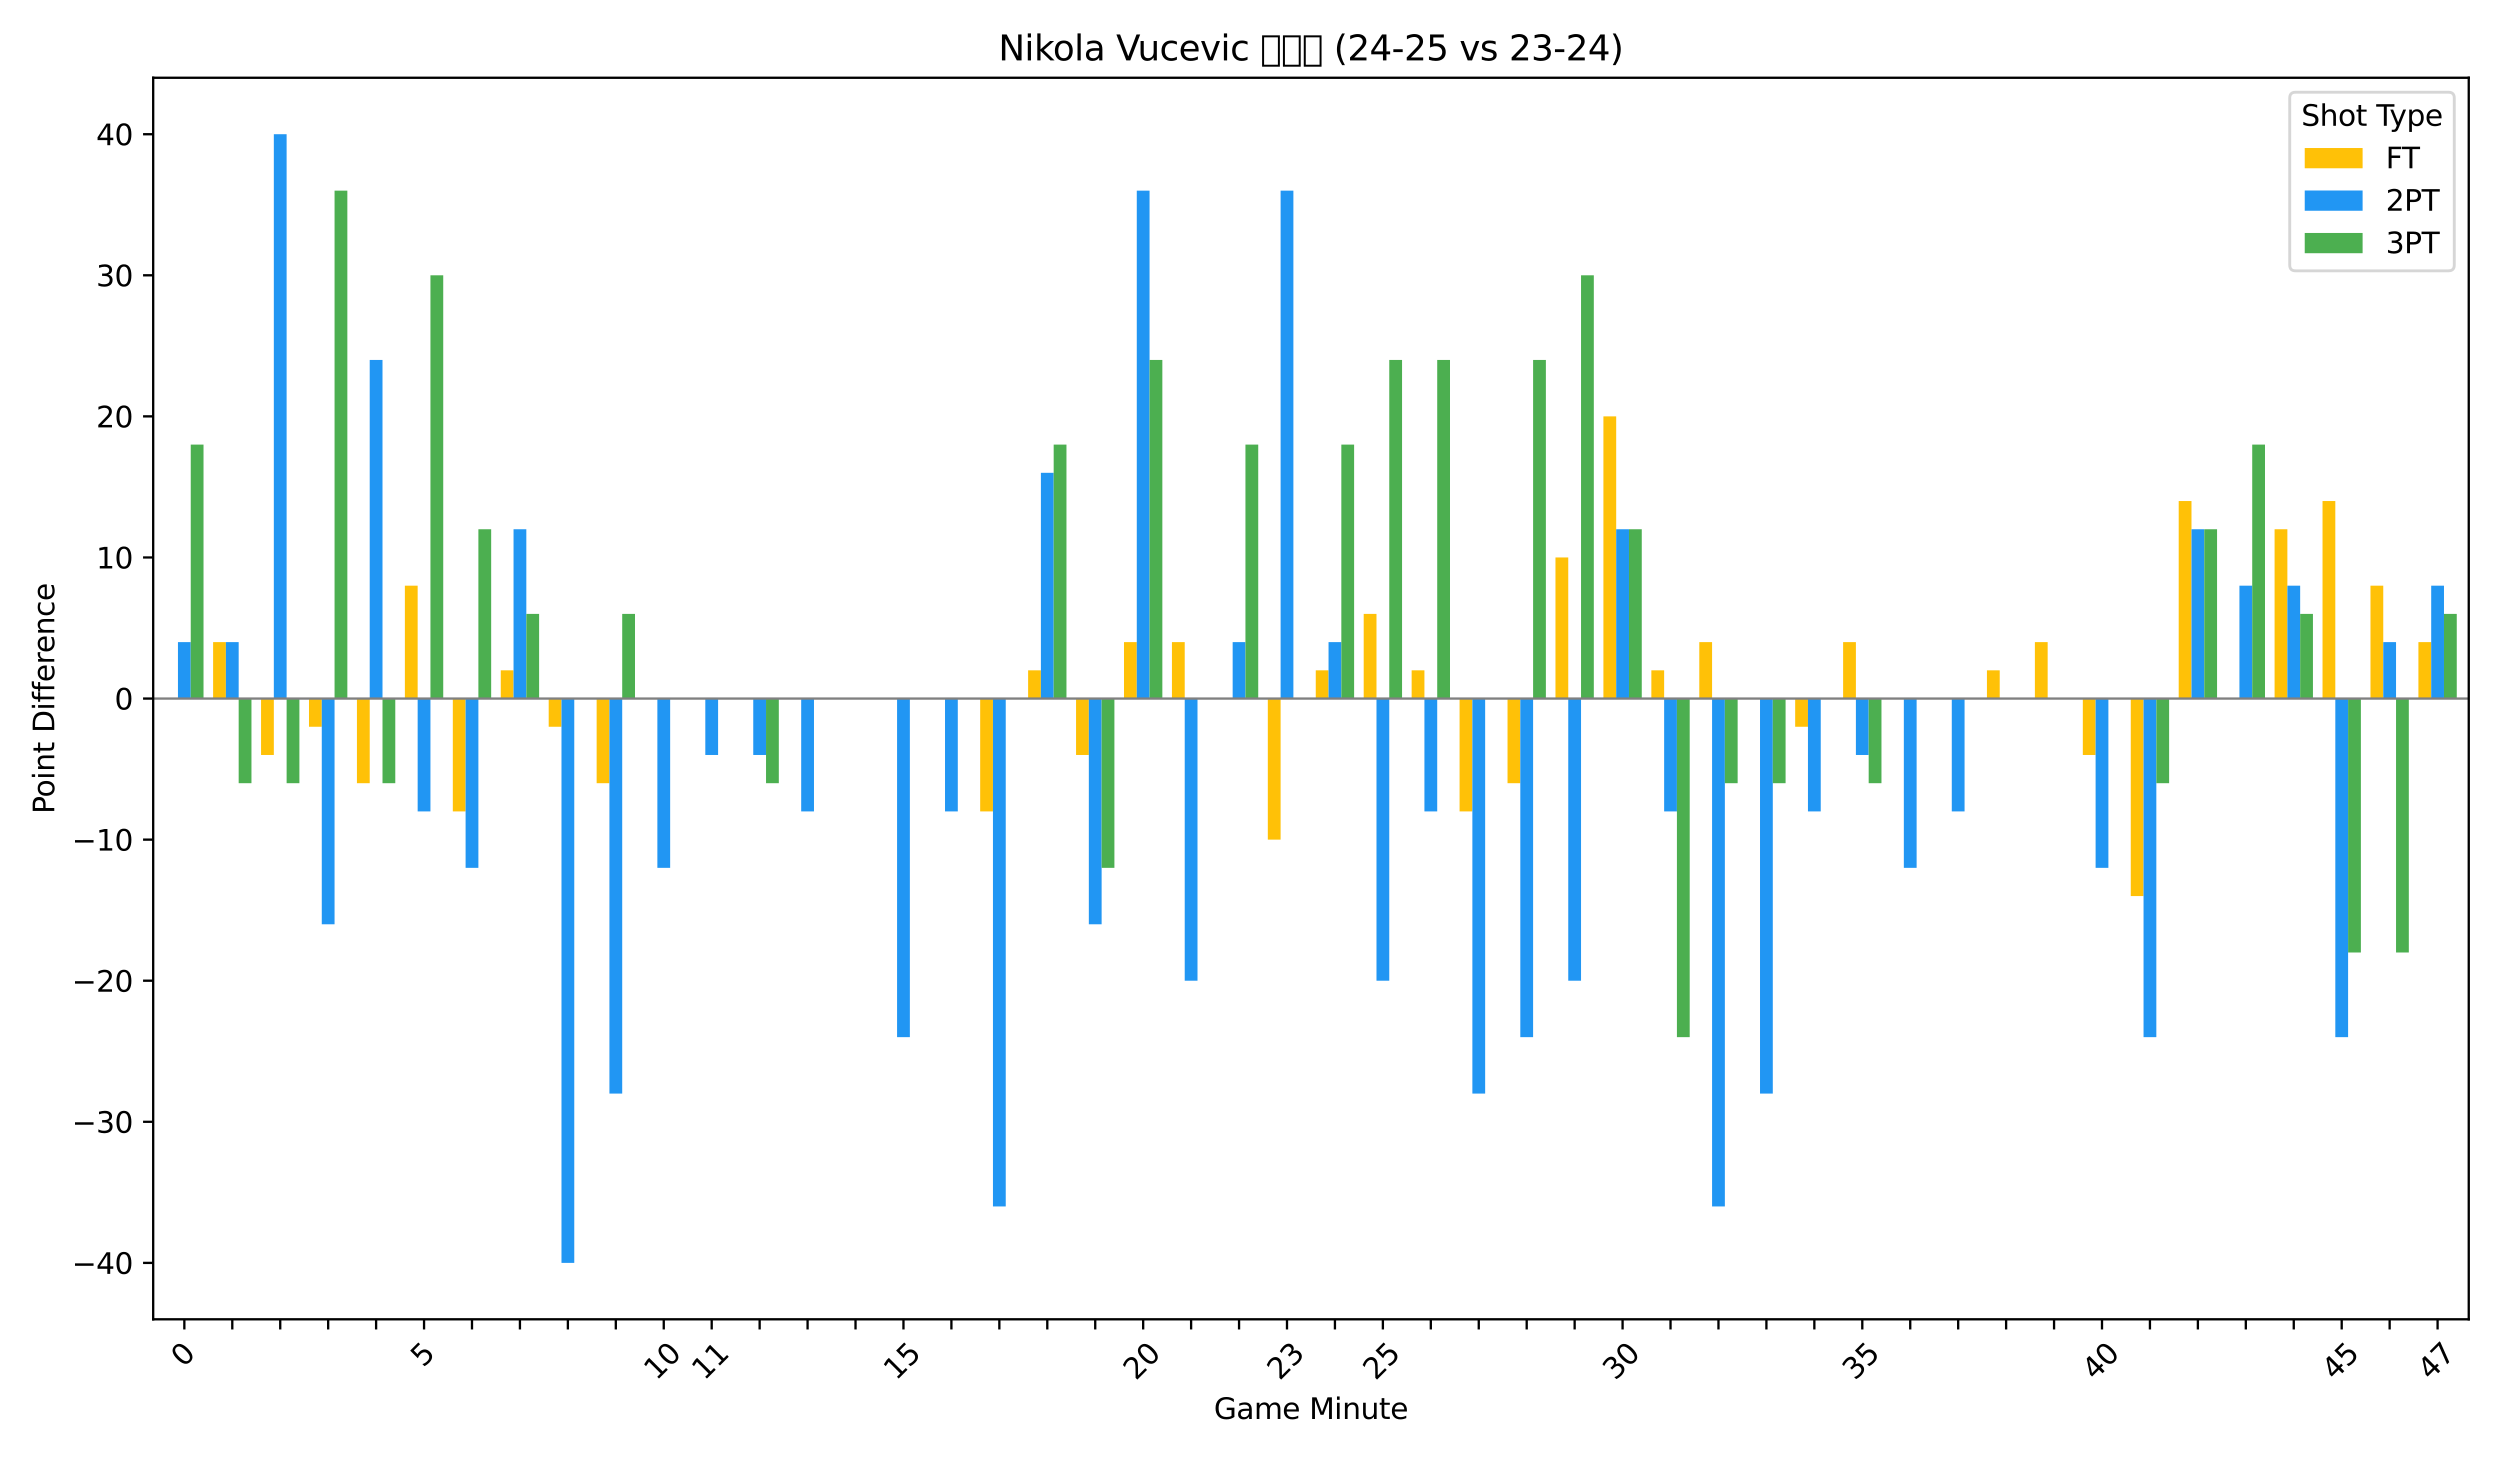 <?xml version="1.0" encoding="utf-8" standalone="no"?>
<!DOCTYPE svg PUBLIC "-//W3C//DTD SVG 1.1//EN"
  "http://www.w3.org/Graphics/SVG/1.1/DTD/svg11.dtd">
<svg xmlns:xlink="http://www.w3.org/1999/xlink" width="864pt" height="504pt" viewBox="0 0 864 504" xmlns="http://www.w3.org/2000/svg" version="1.1">
 <defs>
  <style type="text/css">*{stroke-linejoin: round; stroke-linecap: butt}</style>
 </defs>
 <g id="figure_1">
  <g id="patch_1">
   <path d="M 0 504 
L 864 504 
L 864 0 
L 0 0 
z
" style="fill: #ffffff"/>
  </g>
  <g id="axes_1">
   <g id="patch_2">
    <path d="M 52.94 455.956 
L 853.2 455.956 
L 853.2 26.88 
L 52.94 26.88 
z
" style="fill: #ffffff"/>
   </g>
   <g id="patch_3">
    <path d="M 57.082 241.418 
L 61.5 241.418 
L 61.5 241.418 
L 57.082 241.418 
z
" clip-path="url(#pc79f215d35)" style="fill: #ffc107"/>
   </g>
   <g id="patch_4">
    <path d="M 73.651 241.418 
L 78.069 241.418 
L 78.069 221.914 
L 73.651 221.914 
z
" clip-path="url(#pc79f215d35)" style="fill: #ffc107"/>
   </g>
   <g id="patch_5">
    <path d="M 90.219 241.418 
L 94.637 241.418 
L 94.637 260.921 
L 90.219 260.921 
z
" clip-path="url(#pc79f215d35)" style="fill: #ffc107"/>
   </g>
   <g id="patch_6">
    <path d="M 106.788 241.418 
L 111.206 241.418 
L 111.206 251.169 
L 106.788 251.169 
z
" clip-path="url(#pc79f215d35)" style="fill: #ffc107"/>
   </g>
   <g id="patch_7">
    <path d="M 123.356 241.418 
L 127.775 241.418 
L 127.775 270.673 
L 123.356 270.673 
z
" clip-path="url(#pc79f215d35)" style="fill: #ffc107"/>
   </g>
   <g id="patch_8">
    <path d="M 139.925 241.418 
L 144.343 241.418 
L 144.343 202.411 
L 139.925 202.411 
z
" clip-path="url(#pc79f215d35)" style="fill: #ffc107"/>
   </g>
   <g id="patch_9">
    <path d="M 156.493 241.418 
L 160.912 241.418 
L 160.912 280.425 
L 156.493 280.425 
z
" clip-path="url(#pc79f215d35)" style="fill: #ffc107"/>
   </g>
   <g id="patch_10">
    <path d="M 173.062 241.418 
L 177.48 241.418 
L 177.48 231.666 
L 173.062 231.666 
z
" clip-path="url(#pc79f215d35)" style="fill: #ffc107"/>
   </g>
   <g id="patch_11">
    <path d="M 189.63 241.418 
L 194.049 241.418 
L 194.049 251.169 
L 189.63 251.169 
z
" clip-path="url(#pc79f215d35)" style="fill: #ffc107"/>
   </g>
   <g id="patch_12">
    <path d="M 206.199 241.418 
L 210.617 241.418 
L 210.617 270.673 
L 206.199 270.673 
z
" clip-path="url(#pc79f215d35)" style="fill: #ffc107"/>
   </g>
   <g id="patch_13">
    <path d="M 222.767 241.418 
L 227.186 241.418 
L 227.186 241.418 
L 222.767 241.418 
z
" clip-path="url(#pc79f215d35)" style="fill: #ffc107"/>
   </g>
   <g id="patch_14">
    <path d="M 239.336 241.418 
L 243.754 241.418 
L 243.754 241.418 
L 239.336 241.418 
z
" clip-path="url(#pc79f215d35)" style="fill: #ffc107"/>
   </g>
   <g id="patch_15">
    <path d="M 255.904 241.418 
L 260.323 241.418 
L 260.323 241.418 
L 255.904 241.418 
z
" clip-path="url(#pc79f215d35)" style="fill: #ffc107"/>
   </g>
   <g id="patch_16">
    <path d="M 272.473 241.418 
L 276.891 241.418 
L 276.891 241.418 
L 272.473 241.418 
z
" clip-path="url(#pc79f215d35)" style="fill: #ffc107"/>
   </g>
   <g id="patch_17">
    <path d="M 289.042 241.418 
L 293.46 241.418 
L 293.46 241.418 
L 289.042 241.418 
z
" clip-path="url(#pc79f215d35)" style="fill: #ffc107"/>
   </g>
   <g id="patch_18">
    <path d="M 305.61 241.418 
L 310.028 241.418 
L 310.028 241.418 
L 305.61 241.418 
z
" clip-path="url(#pc79f215d35)" style="fill: #ffc107"/>
   </g>
   <g id="patch_19">
    <path d="M 322.179 241.418 
L 326.597 241.418 
L 326.597 241.418 
L 322.179 241.418 
z
" clip-path="url(#pc79f215d35)" style="fill: #ffc107"/>
   </g>
   <g id="patch_20">
    <path d="M 338.747 241.418 
L 343.165 241.418 
L 343.165 280.425 
L 338.747 280.425 
z
" clip-path="url(#pc79f215d35)" style="fill: #ffc107"/>
   </g>
   <g id="patch_21">
    <path d="M 355.316 241.418 
L 359.734 241.418 
L 359.734 231.666 
L 355.316 231.666 
z
" clip-path="url(#pc79f215d35)" style="fill: #ffc107"/>
   </g>
   <g id="patch_22">
    <path d="M 371.884 241.418 
L 376.302 241.418 
L 376.302 260.921 
L 371.884 260.921 
z
" clip-path="url(#pc79f215d35)" style="fill: #ffc107"/>
   </g>
   <g id="patch_23">
    <path d="M 388.453 241.418 
L 392.871 241.418 
L 392.871 221.914 
L 388.453 221.914 
z
" clip-path="url(#pc79f215d35)" style="fill: #ffc107"/>
   </g>
   <g id="patch_24">
    <path d="M 405.021 241.418 
L 409.44 241.418 
L 409.44 221.914 
L 405.021 221.914 
z
" clip-path="url(#pc79f215d35)" style="fill: #ffc107"/>
   </g>
   <g id="patch_25">
    <path d="M 421.59 241.418 
L 426.008 241.418 
L 426.008 241.418 
L 421.59 241.418 
z
" clip-path="url(#pc79f215d35)" style="fill: #ffc107"/>
   </g>
   <g id="patch_26">
    <path d="M 438.158 241.418 
L 442.577 241.418 
L 442.577 290.176 
L 438.158 290.176 
z
" clip-path="url(#pc79f215d35)" style="fill: #ffc107"/>
   </g>
   <g id="patch_27">
    <path d="M 454.727 241.418 
L 459.145 241.418 
L 459.145 231.666 
L 454.727 231.666 
z
" clip-path="url(#pc79f215d35)" style="fill: #ffc107"/>
   </g>
   <g id="patch_28">
    <path d="M 471.295 241.418 
L 475.714 241.418 
L 475.714 212.163 
L 471.295 212.163 
z
" clip-path="url(#pc79f215d35)" style="fill: #ffc107"/>
   </g>
   <g id="patch_29">
    <path d="M 487.864 241.418 
L 492.282 241.418 
L 492.282 231.666 
L 487.864 231.666 
z
" clip-path="url(#pc79f215d35)" style="fill: #ffc107"/>
   </g>
   <g id="patch_30">
    <path d="M 504.432 241.418 
L 508.851 241.418 
L 508.851 280.425 
L 504.432 280.425 
z
" clip-path="url(#pc79f215d35)" style="fill: #ffc107"/>
   </g>
   <g id="patch_31">
    <path d="M 521.001 241.418 
L 525.419 241.418 
L 525.419 270.673 
L 521.001 270.673 
z
" clip-path="url(#pc79f215d35)" style="fill: #ffc107"/>
   </g>
   <g id="patch_32">
    <path d="M 537.57 241.418 
L 541.988 241.418 
L 541.988 192.659 
L 537.57 192.659 
z
" clip-path="url(#pc79f215d35)" style="fill: #ffc107"/>
   </g>
   <g id="patch_33">
    <path d="M 554.138 241.418 
L 558.556 241.418 
L 558.556 143.901 
L 554.138 143.901 
z
" clip-path="url(#pc79f215d35)" style="fill: #ffc107"/>
   </g>
   <g id="patch_34">
    <path d="M 570.707 241.418 
L 575.125 241.418 
L 575.125 231.666 
L 570.707 231.666 
z
" clip-path="url(#pc79f215d35)" style="fill: #ffc107"/>
   </g>
   <g id="patch_35">
    <path d="M 587.275 241.418 
L 591.693 241.418 
L 591.693 221.914 
L 587.275 221.914 
z
" clip-path="url(#pc79f215d35)" style="fill: #ffc107"/>
   </g>
   <g id="patch_36">
    <path d="M 603.844 241.418 
L 608.262 241.418 
L 608.262 241.418 
L 603.844 241.418 
z
" clip-path="url(#pc79f215d35)" style="fill: #ffc107"/>
   </g>
   <g id="patch_37">
    <path d="M 620.412 241.418 
L 624.83 241.418 
L 624.83 251.169 
L 620.412 251.169 
z
" clip-path="url(#pc79f215d35)" style="fill: #ffc107"/>
   </g>
   <g id="patch_38">
    <path d="M 636.981 241.418 
L 641.399 241.418 
L 641.399 221.914 
L 636.981 221.914 
z
" clip-path="url(#pc79f215d35)" style="fill: #ffc107"/>
   </g>
   <g id="patch_39">
    <path d="M 653.549 241.418 
L 657.967 241.418 
L 657.967 241.418 
L 653.549 241.418 
z
" clip-path="url(#pc79f215d35)" style="fill: #ffc107"/>
   </g>
   <g id="patch_40">
    <path d="M 670.118 241.418 
L 674.536 241.418 
L 674.536 241.418 
L 670.118 241.418 
z
" clip-path="url(#pc79f215d35)" style="fill: #ffc107"/>
   </g>
   <g id="patch_41">
    <path d="M 686.686 241.418 
L 691.105 241.418 
L 691.105 231.666 
L 686.686 231.666 
z
" clip-path="url(#pc79f215d35)" style="fill: #ffc107"/>
   </g>
   <g id="patch_42">
    <path d="M 703.255 241.418 
L 707.673 241.418 
L 707.673 221.914 
L 703.255 221.914 
z
" clip-path="url(#pc79f215d35)" style="fill: #ffc107"/>
   </g>
   <g id="patch_43">
    <path d="M 719.823 241.418 
L 724.242 241.418 
L 724.242 260.921 
L 719.823 260.921 
z
" clip-path="url(#pc79f215d35)" style="fill: #ffc107"/>
   </g>
   <g id="patch_44">
    <path d="M 736.392 241.418 
L 740.81 241.418 
L 740.81 309.68 
L 736.392 309.68 
z
" clip-path="url(#pc79f215d35)" style="fill: #ffc107"/>
   </g>
   <g id="patch_45">
    <path d="M 752.96 241.418 
L 757.379 241.418 
L 757.379 173.156 
L 752.96 173.156 
z
" clip-path="url(#pc79f215d35)" style="fill: #ffc107"/>
   </g>
   <g id="patch_46">
    <path d="M 769.529 241.418 
L 773.947 241.418 
L 773.947 241.418 
L 769.529 241.418 
z
" clip-path="url(#pc79f215d35)" style="fill: #ffc107"/>
   </g>
   <g id="patch_47">
    <path d="M 786.097 241.418 
L 790.516 241.418 
L 790.516 182.907 
L 786.097 182.907 
z
" clip-path="url(#pc79f215d35)" style="fill: #ffc107"/>
   </g>
   <g id="patch_48">
    <path d="M 802.666 241.418 
L 807.084 241.418 
L 807.084 173.156 
L 802.666 173.156 
z
" clip-path="url(#pc79f215d35)" style="fill: #ffc107"/>
   </g>
   <g id="patch_49">
    <path d="M 819.235 241.418 
L 823.653 241.418 
L 823.653 202.411 
L 819.235 202.411 
z
" clip-path="url(#pc79f215d35)" style="fill: #ffc107"/>
   </g>
   <g id="patch_50">
    <path d="M 835.803 241.418 
L 840.221 241.418 
L 840.221 221.914 
L 835.803 221.914 
z
" clip-path="url(#pc79f215d35)" style="fill: #ffc107"/>
   </g>
   <g id="patch_51">
    <path d="M 61.5 241.418 
L 65.919 241.418 
L 65.919 221.914 
L 61.5 221.914 
z
" clip-path="url(#pc79f215d35)" style="fill: #2196f3"/>
   </g>
   <g id="patch_52">
    <path d="M 78.069 241.418 
L 82.487 241.418 
L 82.487 221.914 
L 78.069 221.914 
z
" clip-path="url(#pc79f215d35)" style="fill: #2196f3"/>
   </g>
   <g id="patch_53">
    <path d="M 94.637 241.418 
L 99.056 241.418 
L 99.056 46.383 
L 94.637 46.383 
z
" clip-path="url(#pc79f215d35)" style="fill: #2196f3"/>
   </g>
   <g id="patch_54">
    <path d="M 111.206 241.418 
L 115.624 241.418 
L 115.624 319.432 
L 111.206 319.432 
z
" clip-path="url(#pc79f215d35)" style="fill: #2196f3"/>
   </g>
   <g id="patch_55">
    <path d="M 127.775 241.418 
L 132.193 241.418 
L 132.193 124.397 
L 127.775 124.397 
z
" clip-path="url(#pc79f215d35)" style="fill: #2196f3"/>
   </g>
   <g id="patch_56">
    <path d="M 144.343 241.418 
L 148.761 241.418 
L 148.761 280.425 
L 144.343 280.425 
z
" clip-path="url(#pc79f215d35)" style="fill: #2196f3"/>
   </g>
   <g id="patch_57">
    <path d="M 160.912 241.418 
L 165.33 241.418 
L 165.33 299.928 
L 160.912 299.928 
z
" clip-path="url(#pc79f215d35)" style="fill: #2196f3"/>
   </g>
   <g id="patch_58">
    <path d="M 177.48 241.418 
L 181.898 241.418 
L 181.898 182.907 
L 177.48 182.907 
z
" clip-path="url(#pc79f215d35)" style="fill: #2196f3"/>
   </g>
   <g id="patch_59">
    <path d="M 194.049 241.418 
L 198.467 241.418 
L 198.467 436.452 
L 194.049 436.452 
z
" clip-path="url(#pc79f215d35)" style="fill: #2196f3"/>
   </g>
   <g id="patch_60">
    <path d="M 210.617 241.418 
L 215.035 241.418 
L 215.035 377.942 
L 210.617 377.942 
z
" clip-path="url(#pc79f215d35)" style="fill: #2196f3"/>
   </g>
   <g id="patch_61">
    <path d="M 227.186 241.418 
L 231.604 241.418 
L 231.604 299.928 
L 227.186 299.928 
z
" clip-path="url(#pc79f215d35)" style="fill: #2196f3"/>
   </g>
   <g id="patch_62">
    <path d="M 243.754 241.418 
L 248.173 241.418 
L 248.173 260.921 
L 243.754 260.921 
z
" clip-path="url(#pc79f215d35)" style="fill: #2196f3"/>
   </g>
   <g id="patch_63">
    <path d="M 260.323 241.418 
L 264.741 241.418 
L 264.741 260.921 
L 260.323 260.921 
z
" clip-path="url(#pc79f215d35)" style="fill: #2196f3"/>
   </g>
   <g id="patch_64">
    <path d="M 276.891 241.418 
L 281.31 241.418 
L 281.31 280.425 
L 276.891 280.425 
z
" clip-path="url(#pc79f215d35)" style="fill: #2196f3"/>
   </g>
   <g id="patch_65">
    <path d="M 293.46 241.418 
L 297.878 241.418 
L 297.878 241.418 
L 293.46 241.418 
z
" clip-path="url(#pc79f215d35)" style="fill: #2196f3"/>
   </g>
   <g id="patch_66">
    <path d="M 310.028 241.418 
L 314.447 241.418 
L 314.447 358.438 
L 310.028 358.438 
z
" clip-path="url(#pc79f215d35)" style="fill: #2196f3"/>
   </g>
   <g id="patch_67">
    <path d="M 326.597 241.418 
L 331.015 241.418 
L 331.015 280.425 
L 326.597 280.425 
z
" clip-path="url(#pc79f215d35)" style="fill: #2196f3"/>
   </g>
   <g id="patch_68">
    <path d="M 343.165 241.418 
L 347.584 241.418 
L 347.584 416.949 
L 343.165 416.949 
z
" clip-path="url(#pc79f215d35)" style="fill: #2196f3"/>
   </g>
   <g id="patch_69">
    <path d="M 359.734 241.418 
L 364.152 241.418 
L 364.152 163.404 
L 359.734 163.404 
z
" clip-path="url(#pc79f215d35)" style="fill: #2196f3"/>
   </g>
   <g id="patch_70">
    <path d="M 376.302 241.418 
L 380.721 241.418 
L 380.721 319.432 
L 376.302 319.432 
z
" clip-path="url(#pc79f215d35)" style="fill: #2196f3"/>
   </g>
   <g id="patch_71">
    <path d="M 392.871 241.418 
L 397.289 241.418 
L 397.289 65.887 
L 392.871 65.887 
z
" clip-path="url(#pc79f215d35)" style="fill: #2196f3"/>
   </g>
   <g id="patch_72">
    <path d="M 409.44 241.418 
L 413.858 241.418 
L 413.858 338.935 
L 409.44 338.935 
z
" clip-path="url(#pc79f215d35)" style="fill: #2196f3"/>
   </g>
   <g id="patch_73">
    <path d="M 426.008 241.418 
L 430.426 241.418 
L 430.426 221.914 
L 426.008 221.914 
z
" clip-path="url(#pc79f215d35)" style="fill: #2196f3"/>
   </g>
   <g id="patch_74">
    <path d="M 442.577 241.418 
L 446.995 241.418 
L 446.995 65.887 
L 442.577 65.887 
z
" clip-path="url(#pc79f215d35)" style="fill: #2196f3"/>
   </g>
   <g id="patch_75">
    <path d="M 459.145 241.418 
L 463.563 241.418 
L 463.563 221.914 
L 459.145 221.914 
z
" clip-path="url(#pc79f215d35)" style="fill: #2196f3"/>
   </g>
   <g id="patch_76">
    <path d="M 475.714 241.418 
L 480.132 241.418 
L 480.132 338.935 
L 475.714 338.935 
z
" clip-path="url(#pc79f215d35)" style="fill: #2196f3"/>
   </g>
   <g id="patch_77">
    <path d="M 492.282 241.418 
L 496.7 241.418 
L 496.7 280.425 
L 492.282 280.425 
z
" clip-path="url(#pc79f215d35)" style="fill: #2196f3"/>
   </g>
   <g id="patch_78">
    <path d="M 508.851 241.418 
L 513.269 241.418 
L 513.269 377.942 
L 508.851 377.942 
z
" clip-path="url(#pc79f215d35)" style="fill: #2196f3"/>
   </g>
   <g id="patch_79">
    <path d="M 525.419 241.418 
L 529.838 241.418 
L 529.838 358.438 
L 525.419 358.438 
z
" clip-path="url(#pc79f215d35)" style="fill: #2196f3"/>
   </g>
   <g id="patch_80">
    <path d="M 541.988 241.418 
L 546.406 241.418 
L 546.406 338.935 
L 541.988 338.935 
z
" clip-path="url(#pc79f215d35)" style="fill: #2196f3"/>
   </g>
   <g id="patch_81">
    <path d="M 558.556 241.418 
L 562.975 241.418 
L 562.975 182.907 
L 558.556 182.907 
z
" clip-path="url(#pc79f215d35)" style="fill: #2196f3"/>
   </g>
   <g id="patch_82">
    <path d="M 575.125 241.418 
L 579.543 241.418 
L 579.543 280.425 
L 575.125 280.425 
z
" clip-path="url(#pc79f215d35)" style="fill: #2196f3"/>
   </g>
   <g id="patch_83">
    <path d="M 591.693 241.418 
L 596.112 241.418 
L 596.112 416.949 
L 591.693 416.949 
z
" clip-path="url(#pc79f215d35)" style="fill: #2196f3"/>
   </g>
   <g id="patch_84">
    <path d="M 608.262 241.418 
L 612.68 241.418 
L 612.68 377.942 
L 608.262 377.942 
z
" clip-path="url(#pc79f215d35)" style="fill: #2196f3"/>
   </g>
   <g id="patch_85">
    <path d="M 624.83 241.418 
L 629.249 241.418 
L 629.249 280.425 
L 624.83 280.425 
z
" clip-path="url(#pc79f215d35)" style="fill: #2196f3"/>
   </g>
   <g id="patch_86">
    <path d="M 641.399 241.418 
L 645.817 241.418 
L 645.817 260.921 
L 641.399 260.921 
z
" clip-path="url(#pc79f215d35)" style="fill: #2196f3"/>
   </g>
   <g id="patch_87">
    <path d="M 657.967 241.418 
L 662.386 241.418 
L 662.386 299.928 
L 657.967 299.928 
z
" clip-path="url(#pc79f215d35)" style="fill: #2196f3"/>
   </g>
   <g id="patch_88">
    <path d="M 674.536 241.418 
L 678.954 241.418 
L 678.954 280.425 
L 674.536 280.425 
z
" clip-path="url(#pc79f215d35)" style="fill: #2196f3"/>
   </g>
   <g id="patch_89">
    <path d="M 691.105 241.418 
L 695.523 241.418 
L 695.523 241.418 
L 691.105 241.418 
z
" clip-path="url(#pc79f215d35)" style="fill: #2196f3"/>
   </g>
   <g id="patch_90">
    <path d="M 707.673 241.418 
L 712.091 241.418 
L 712.091 241.418 
L 707.673 241.418 
z
" clip-path="url(#pc79f215d35)" style="fill: #2196f3"/>
   </g>
   <g id="patch_91">
    <path d="M 724.242 241.418 
L 728.66 241.418 
L 728.66 299.928 
L 724.242 299.928 
z
" clip-path="url(#pc79f215d35)" style="fill: #2196f3"/>
   </g>
   <g id="patch_92">
    <path d="M 740.81 241.418 
L 745.228 241.418 
L 745.228 358.438 
L 740.81 358.438 
z
" clip-path="url(#pc79f215d35)" style="fill: #2196f3"/>
   </g>
   <g id="patch_93">
    <path d="M 757.379 241.418 
L 761.797 241.418 
L 761.797 182.907 
L 757.379 182.907 
z
" clip-path="url(#pc79f215d35)" style="fill: #2196f3"/>
   </g>
   <g id="patch_94">
    <path d="M 773.947 241.418 
L 778.365 241.418 
L 778.365 202.411 
L 773.947 202.411 
z
" clip-path="url(#pc79f215d35)" style="fill: #2196f3"/>
   </g>
   <g id="patch_95">
    <path d="M 790.516 241.418 
L 794.934 241.418 
L 794.934 202.411 
L 790.516 202.411 
z
" clip-path="url(#pc79f215d35)" style="fill: #2196f3"/>
   </g>
   <g id="patch_96">
    <path d="M 807.084 241.418 
L 811.503 241.418 
L 811.503 358.438 
L 807.084 358.438 
z
" clip-path="url(#pc79f215d35)" style="fill: #2196f3"/>
   </g>
   <g id="patch_97">
    <path d="M 823.653 241.418 
L 828.071 241.418 
L 828.071 221.914 
L 823.653 221.914 
z
" clip-path="url(#pc79f215d35)" style="fill: #2196f3"/>
   </g>
   <g id="patch_98">
    <path d="M 840.221 241.418 
L 844.64 241.418 
L 844.64 202.411 
L 840.221 202.411 
z
" clip-path="url(#pc79f215d35)" style="fill: #2196f3"/>
   </g>
   <g id="patch_99">
    <path d="M 65.919 241.418 
L 70.337 241.418 
L 70.337 153.652 
L 65.919 153.652 
z
" clip-path="url(#pc79f215d35)" style="fill: #4caf50"/>
   </g>
   <g id="patch_100">
    <path d="M 82.487 241.418 
L 86.905 241.418 
L 86.905 270.673 
L 82.487 270.673 
z
" clip-path="url(#pc79f215d35)" style="fill: #4caf50"/>
   </g>
   <g id="patch_101">
    <path d="M 99.056 241.418 
L 103.474 241.418 
L 103.474 270.673 
L 99.056 270.673 
z
" clip-path="url(#pc79f215d35)" style="fill: #4caf50"/>
   </g>
   <g id="patch_102">
    <path d="M 115.624 241.418 
L 120.043 241.418 
L 120.043 65.887 
L 115.624 65.887 
z
" clip-path="url(#pc79f215d35)" style="fill: #4caf50"/>
   </g>
   <g id="patch_103">
    <path d="M 132.193 241.418 
L 136.611 241.418 
L 136.611 270.673 
L 132.193 270.673 
z
" clip-path="url(#pc79f215d35)" style="fill: #4caf50"/>
   </g>
   <g id="patch_104">
    <path d="M 148.761 241.418 
L 153.18 241.418 
L 153.18 95.142 
L 148.761 95.142 
z
" clip-path="url(#pc79f215d35)" style="fill: #4caf50"/>
   </g>
   <g id="patch_105">
    <path d="M 165.33 241.418 
L 169.748 241.418 
L 169.748 182.907 
L 165.33 182.907 
z
" clip-path="url(#pc79f215d35)" style="fill: #4caf50"/>
   </g>
   <g id="patch_106">
    <path d="M 181.898 241.418 
L 186.317 241.418 
L 186.317 212.163 
L 181.898 212.163 
z
" clip-path="url(#pc79f215d35)" style="fill: #4caf50"/>
   </g>
   <g id="patch_107">
    <path d="M 198.467 241.418 
L 202.885 241.418 
L 202.885 241.418 
L 198.467 241.418 
z
" clip-path="url(#pc79f215d35)" style="fill: #4caf50"/>
   </g>
   <g id="patch_108">
    <path d="M 215.035 241.418 
L 219.454 241.418 
L 219.454 212.163 
L 215.035 212.163 
z
" clip-path="url(#pc79f215d35)" style="fill: #4caf50"/>
   </g>
   <g id="patch_109">
    <path d="M 231.604 241.418 
L 236.022 241.418 
L 236.022 241.418 
L 231.604 241.418 
z
" clip-path="url(#pc79f215d35)" style="fill: #4caf50"/>
   </g>
   <g id="patch_110">
    <path d="M 248.173 241.418 
L 252.591 241.418 
L 252.591 241.418 
L 248.173 241.418 
z
" clip-path="url(#pc79f215d35)" style="fill: #4caf50"/>
   </g>
   <g id="patch_111">
    <path d="M 264.741 241.418 
L 269.159 241.418 
L 269.159 270.673 
L 264.741 270.673 
z
" clip-path="url(#pc79f215d35)" style="fill: #4caf50"/>
   </g>
   <g id="patch_112">
    <path d="M 281.31 241.418 
L 285.728 241.418 
L 285.728 241.418 
L 281.31 241.418 
z
" clip-path="url(#pc79f215d35)" style="fill: #4caf50"/>
   </g>
   <g id="patch_113">
    <path d="M 297.878 241.418 
L 302.296 241.418 
L 302.296 241.418 
L 297.878 241.418 
z
" clip-path="url(#pc79f215d35)" style="fill: #4caf50"/>
   </g>
   <g id="patch_114">
    <path d="M 314.447 241.418 
L 318.865 241.418 
L 318.865 241.418 
L 314.447 241.418 
z
" clip-path="url(#pc79f215d35)" style="fill: #4caf50"/>
   </g>
   <g id="patch_115">
    <path d="M 331.015 241.418 
L 335.433 241.418 
L 335.433 241.418 
L 331.015 241.418 
z
" clip-path="url(#pc79f215d35)" style="fill: #4caf50"/>
   </g>
   <g id="patch_116">
    <path d="M 347.584 241.418 
L 352.002 241.418 
L 352.002 241.418 
L 347.584 241.418 
z
" clip-path="url(#pc79f215d35)" style="fill: #4caf50"/>
   </g>
   <g id="patch_117">
    <path d="M 364.152 241.418 
L 368.57 241.418 
L 368.57 153.652 
L 364.152 153.652 
z
" clip-path="url(#pc79f215d35)" style="fill: #4caf50"/>
   </g>
   <g id="patch_118">
    <path d="M 380.721 241.418 
L 385.139 241.418 
L 385.139 299.928 
L 380.721 299.928 
z
" clip-path="url(#pc79f215d35)" style="fill: #4caf50"/>
   </g>
   <g id="patch_119">
    <path d="M 397.289 241.418 
L 401.708 241.418 
L 401.708 124.397 
L 397.289 124.397 
z
" clip-path="url(#pc79f215d35)" style="fill: #4caf50"/>
   </g>
   <g id="patch_120">
    <path d="M 413.858 241.418 
L 418.276 241.418 
L 418.276 241.418 
L 413.858 241.418 
z
" clip-path="url(#pc79f215d35)" style="fill: #4caf50"/>
   </g>
   <g id="patch_121">
    <path d="M 430.426 241.418 
L 434.845 241.418 
L 434.845 153.652 
L 430.426 153.652 
z
" clip-path="url(#pc79f215d35)" style="fill: #4caf50"/>
   </g>
   <g id="patch_122">
    <path d="M 446.995 241.418 
L 451.413 241.418 
L 451.413 241.418 
L 446.995 241.418 
z
" clip-path="url(#pc79f215d35)" style="fill: #4caf50"/>
   </g>
   <g id="patch_123">
    <path d="M 463.563 241.418 
L 467.982 241.418 
L 467.982 153.652 
L 463.563 153.652 
z
" clip-path="url(#pc79f215d35)" style="fill: #4caf50"/>
   </g>
   <g id="patch_124">
    <path d="M 480.132 241.418 
L 484.55 241.418 
L 484.55 124.397 
L 480.132 124.397 
z
" clip-path="url(#pc79f215d35)" style="fill: #4caf50"/>
   </g>
   <g id="patch_125">
    <path d="M 496.7 241.418 
L 501.119 241.418 
L 501.119 124.397 
L 496.7 124.397 
z
" clip-path="url(#pc79f215d35)" style="fill: #4caf50"/>
   </g>
   <g id="patch_126">
    <path d="M 513.269 241.418 
L 517.687 241.418 
L 517.687 241.418 
L 513.269 241.418 
z
" clip-path="url(#pc79f215d35)" style="fill: #4caf50"/>
   </g>
   <g id="patch_127">
    <path d="M 529.838 241.418 
L 534.256 241.418 
L 534.256 124.397 
L 529.838 124.397 
z
" clip-path="url(#pc79f215d35)" style="fill: #4caf50"/>
   </g>
   <g id="patch_128">
    <path d="M 546.406 241.418 
L 550.824 241.418 
L 550.824 95.142 
L 546.406 95.142 
z
" clip-path="url(#pc79f215d35)" style="fill: #4caf50"/>
   </g>
   <g id="patch_129">
    <path d="M 562.975 241.418 
L 567.393 241.418 
L 567.393 182.907 
L 562.975 182.907 
z
" clip-path="url(#pc79f215d35)" style="fill: #4caf50"/>
   </g>
   <g id="patch_130">
    <path d="M 579.543 241.418 
L 583.961 241.418 
L 583.961 358.438 
L 579.543 358.438 
z
" clip-path="url(#pc79f215d35)" style="fill: #4caf50"/>
   </g>
   <g id="patch_131">
    <path d="M 596.112 241.418 
L 600.53 241.418 
L 600.53 270.673 
L 596.112 270.673 
z
" clip-path="url(#pc79f215d35)" style="fill: #4caf50"/>
   </g>
   <g id="patch_132">
    <path d="M 612.68 241.418 
L 617.098 241.418 
L 617.098 270.673 
L 612.68 270.673 
z
" clip-path="url(#pc79f215d35)" style="fill: #4caf50"/>
   </g>
   <g id="patch_133">
    <path d="M 629.249 241.418 
L 633.667 241.418 
L 633.667 241.418 
L 629.249 241.418 
z
" clip-path="url(#pc79f215d35)" style="fill: #4caf50"/>
   </g>
   <g id="patch_134">
    <path d="M 645.817 241.418 
L 650.236 241.418 
L 650.236 270.673 
L 645.817 270.673 
z
" clip-path="url(#pc79f215d35)" style="fill: #4caf50"/>
   </g>
   <g id="patch_135">
    <path d="M 662.386 241.418 
L 666.804 241.418 
L 666.804 241.418 
L 662.386 241.418 
z
" clip-path="url(#pc79f215d35)" style="fill: #4caf50"/>
   </g>
   <g id="patch_136">
    <path d="M 678.954 241.418 
L 683.373 241.418 
L 683.373 241.418 
L 678.954 241.418 
z
" clip-path="url(#pc79f215d35)" style="fill: #4caf50"/>
   </g>
   <g id="patch_137">
    <path d="M 695.523 241.418 
L 699.941 241.418 
L 699.941 241.418 
L 695.523 241.418 
z
" clip-path="url(#pc79f215d35)" style="fill: #4caf50"/>
   </g>
   <g id="patch_138">
    <path d="M 712.091 241.418 
L 716.51 241.418 
L 716.51 241.418 
L 712.091 241.418 
z
" clip-path="url(#pc79f215d35)" style="fill: #4caf50"/>
   </g>
   <g id="patch_139">
    <path d="M 728.66 241.418 
L 733.078 241.418 
L 733.078 241.418 
L 728.66 241.418 
z
" clip-path="url(#pc79f215d35)" style="fill: #4caf50"/>
   </g>
   <g id="patch_140">
    <path d="M 745.228 241.418 
L 749.647 241.418 
L 749.647 270.673 
L 745.228 270.673 
z
" clip-path="url(#pc79f215d35)" style="fill: #4caf50"/>
   </g>
   <g id="patch_141">
    <path d="M 761.797 241.418 
L 766.215 241.418 
L 766.215 182.907 
L 761.797 182.907 
z
" clip-path="url(#pc79f215d35)" style="fill: #4caf50"/>
   </g>
   <g id="patch_142">
    <path d="M 778.365 241.418 
L 782.784 241.418 
L 782.784 153.652 
L 778.365 153.652 
z
" clip-path="url(#pc79f215d35)" style="fill: #4caf50"/>
   </g>
   <g id="patch_143">
    <path d="M 794.934 241.418 
L 799.352 241.418 
L 799.352 212.163 
L 794.934 212.163 
z
" clip-path="url(#pc79f215d35)" style="fill: #4caf50"/>
   </g>
   <g id="patch_144">
    <path d="M 811.503 241.418 
L 815.921 241.418 
L 815.921 329.183 
L 811.503 329.183 
z
" clip-path="url(#pc79f215d35)" style="fill: #4caf50"/>
   </g>
   <g id="patch_145">
    <path d="M 828.071 241.418 
L 832.489 241.418 
L 832.489 329.183 
L 828.071 329.183 
z
" clip-path="url(#pc79f215d35)" style="fill: #4caf50"/>
   </g>
   <g id="patch_146">
    <path d="M 844.64 241.418 
L 849.058 241.418 
L 849.058 212.163 
L 844.64 212.163 
z
" clip-path="url(#pc79f215d35)" style="fill: #4caf50"/>
   </g>
   <g id="matplotlib.axis_1">
    <g id="xtick_1">
     <g id="line2d_1">
      <defs>
       <path id="m11e54eb6b2" d="M 0 0 
L 0 3.5 
" style="stroke: #000000; stroke-width: 0.8"/>
      </defs>
      <g>
       <use xlink:href="#m11e54eb6b2" x="63.71" y="455.956" style="stroke: #000000; stroke-width: 0.8"/>
      </g>
     </g>
     <g id="text_1">
      <!-- 0 -->
      <g transform="translate(63.411 472.827) rotate(-45) scale(0.1 -0.1)">
       <defs>
        <path id="DejaVuSans-30" d="M 2034 4250 
Q 1547 4250 1301 3770 
Q 1056 3291 1056 2328 
Q 1056 1369 1301 889 
Q 1547 409 2034 409 
Q 2525 409 2770 889 
Q 3016 1369 3016 2328 
Q 3016 3291 2770 3770 
Q 2525 4250 2034 4250 
z
M 2034 4750 
Q 2819 4750 3233 4129 
Q 3647 3509 3647 2328 
Q 3647 1150 3233 529 
Q 2819 -91 2034 -91 
Q 1250 -91 836 529 
Q 422 1150 422 2328 
Q 422 3509 836 4129 
Q 1250 4750 2034 4750 
z
" transform="scale(0.016)"/>
       </defs>
       <use xlink:href="#DejaVuSans-30"/>
      </g>
     </g>
    </g>
    <g id="xtick_2">
     <g id="line2d_2">
      <g>
       <use xlink:href="#m11e54eb6b2" x="80.278" y="455.956" style="stroke: #000000; stroke-width: 0.8"/>
      </g>
     </g>
    </g>
    <g id="xtick_3">
     <g id="line2d_3">
      <g>
       <use xlink:href="#m11e54eb6b2" x="96.847" y="455.956" style="stroke: #000000; stroke-width: 0.8"/>
      </g>
     </g>
    </g>
    <g id="xtick_4">
     <g id="line2d_4">
      <g>
       <use xlink:href="#m11e54eb6b2" x="113.415" y="455.956" style="stroke: #000000; stroke-width: 0.8"/>
      </g>
     </g>
    </g>
    <g id="xtick_5">
     <g id="line2d_5">
      <g>
       <use xlink:href="#m11e54eb6b2" x="129.984" y="455.956" style="stroke: #000000; stroke-width: 0.8"/>
      </g>
     </g>
    </g>
    <g id="xtick_6">
     <g id="line2d_6">
      <g>
       <use xlink:href="#m11e54eb6b2" x="146.552" y="455.956" style="stroke: #000000; stroke-width: 0.8"/>
      </g>
     </g>
     <g id="text_2">
      <!-- 5 -->
      <g transform="translate(146.254 472.827) rotate(-45) scale(0.1 -0.1)">
       <defs>
        <path id="DejaVuSans-35" d="M 691 4666 
L 3169 4666 
L 3169 4134 
L 1269 4134 
L 1269 2991 
Q 1406 3038 1543 3061 
Q 1681 3084 1819 3084 
Q 2600 3084 3056 2656 
Q 3513 2228 3513 1497 
Q 3513 744 3044 326 
Q 2575 -91 1722 -91 
Q 1428 -91 1123 -41 
Q 819 9 494 109 
L 494 744 
Q 775 591 1075 516 
Q 1375 441 1709 441 
Q 2250 441 2565 725 
Q 2881 1009 2881 1497 
Q 2881 1984 2565 2268 
Q 2250 2553 1709 2553 
Q 1456 2553 1204 2497 
Q 953 2441 691 2322 
L 691 4666 
z
" transform="scale(0.016)"/>
       </defs>
       <use xlink:href="#DejaVuSans-35"/>
      </g>
     </g>
    </g>
    <g id="xtick_7">
     <g id="line2d_7">
      <g>
       <use xlink:href="#m11e54eb6b2" x="163.121" y="455.956" style="stroke: #000000; stroke-width: 0.8"/>
      </g>
     </g>
    </g>
    <g id="xtick_8">
     <g id="line2d_8">
      <g>
       <use xlink:href="#m11e54eb6b2" x="179.689" y="455.956" style="stroke: #000000; stroke-width: 0.8"/>
      </g>
     </g>
    </g>
    <g id="xtick_9">
     <g id="line2d_9">
      <g>
       <use xlink:href="#m11e54eb6b2" x="196.258" y="455.956" style="stroke: #000000; stroke-width: 0.8"/>
      </g>
     </g>
    </g>
    <g id="xtick_10">
     <g id="line2d_10">
      <g>
       <use xlink:href="#m11e54eb6b2" x="212.826" y="455.956" style="stroke: #000000; stroke-width: 0.8"/>
      </g>
     </g>
    </g>
    <g id="xtick_11">
     <g id="line2d_11">
      <g>
       <use xlink:href="#m11e54eb6b2" x="229.395" y="455.956" style="stroke: #000000; stroke-width: 0.8"/>
      </g>
     </g>
     <g id="text_3">
      <!-- 10 -->
      <g transform="translate(226.847 477.326) rotate(-45) scale(0.1 -0.1)">
       <defs>
        <path id="DejaVuSans-31" d="M 794 531 
L 1825 531 
L 1825 4091 
L 703 3866 
L 703 4441 
L 1819 4666 
L 2450 4666 
L 2450 531 
L 3481 531 
L 3481 0 
L 794 0 
L 794 531 
z
" transform="scale(0.016)"/>
       </defs>
       <use xlink:href="#DejaVuSans-31"/>
       <use xlink:href="#DejaVuSans-30" transform="translate(63.623 0)"/>
      </g>
     </g>
    </g>
    <g id="xtick_12">
     <g id="line2d_12">
      <g>
       <use xlink:href="#m11e54eb6b2" x="245.963" y="455.956" style="stroke: #000000; stroke-width: 0.8"/>
      </g>
     </g>
     <g id="text_4">
      <!-- 11 -->
      <g transform="translate(243.416 477.326) rotate(-45) scale(0.1 -0.1)">
       <use xlink:href="#DejaVuSans-31"/>
       <use xlink:href="#DejaVuSans-31" transform="translate(63.623 0)"/>
      </g>
     </g>
    </g>
    <g id="xtick_13">
     <g id="line2d_13">
      <g>
       <use xlink:href="#m11e54eb6b2" x="262.532" y="455.956" style="stroke: #000000; stroke-width: 0.8"/>
      </g>
     </g>
    </g>
    <g id="xtick_14">
     <g id="line2d_14">
      <g>
       <use xlink:href="#m11e54eb6b2" x="279.1" y="455.956" style="stroke: #000000; stroke-width: 0.8"/>
      </g>
     </g>
    </g>
    <g id="xtick_15">
     <g id="line2d_15">
      <g>
       <use xlink:href="#m11e54eb6b2" x="295.669" y="455.956" style="stroke: #000000; stroke-width: 0.8"/>
      </g>
     </g>
    </g>
    <g id="xtick_16">
     <g id="line2d_16">
      <g>
       <use xlink:href="#m11e54eb6b2" x="312.237" y="455.956" style="stroke: #000000; stroke-width: 0.8"/>
      </g>
     </g>
     <g id="text_5">
      <!-- 15 -->
      <g transform="translate(309.69 477.326) rotate(-45) scale(0.1 -0.1)">
       <use xlink:href="#DejaVuSans-31"/>
       <use xlink:href="#DejaVuSans-35" transform="translate(63.623 0)"/>
      </g>
     </g>
    </g>
    <g id="xtick_17">
     <g id="line2d_17">
      <g>
       <use xlink:href="#m11e54eb6b2" x="328.806" y="455.956" style="stroke: #000000; stroke-width: 0.8"/>
      </g>
     </g>
    </g>
    <g id="xtick_18">
     <g id="line2d_18">
      <g>
       <use xlink:href="#m11e54eb6b2" x="345.375" y="455.956" style="stroke: #000000; stroke-width: 0.8"/>
      </g>
     </g>
    </g>
    <g id="xtick_19">
     <g id="line2d_19">
      <g>
       <use xlink:href="#m11e54eb6b2" x="361.943" y="455.956" style="stroke: #000000; stroke-width: 0.8"/>
      </g>
     </g>
    </g>
    <g id="xtick_20">
     <g id="line2d_20">
      <g>
       <use xlink:href="#m11e54eb6b2" x="378.512" y="455.956" style="stroke: #000000; stroke-width: 0.8"/>
      </g>
     </g>
    </g>
    <g id="xtick_21">
     <g id="line2d_21">
      <g>
       <use xlink:href="#m11e54eb6b2" x="395.08" y="455.956" style="stroke: #000000; stroke-width: 0.8"/>
      </g>
     </g>
     <g id="text_6">
      <!-- 20 -->
      <g transform="translate(392.532 477.326) rotate(-45) scale(0.1 -0.1)">
       <defs>
        <path id="DejaVuSans-32" d="M 1228 531 
L 3431 531 
L 3431 0 
L 469 0 
L 469 531 
Q 828 903 1448 1529 
Q 2069 2156 2228 2338 
Q 2531 2678 2651 2914 
Q 2772 3150 2772 3378 
Q 2772 3750 2511 3984 
Q 2250 4219 1831 4219 
Q 1534 4219 1204 4116 
Q 875 4013 500 3803 
L 500 4441 
Q 881 4594 1212 4672 
Q 1544 4750 1819 4750 
Q 2544 4750 2975 4387 
Q 3406 4025 3406 3419 
Q 3406 3131 3298 2873 
Q 3191 2616 2906 2266 
Q 2828 2175 2409 1742 
Q 1991 1309 1228 531 
z
" transform="scale(0.016)"/>
       </defs>
       <use xlink:href="#DejaVuSans-32"/>
       <use xlink:href="#DejaVuSans-30" transform="translate(63.623 0)"/>
      </g>
     </g>
    </g>
    <g id="xtick_22">
     <g id="line2d_22">
      <g>
       <use xlink:href="#m11e54eb6b2" x="411.649" y="455.956" style="stroke: #000000; stroke-width: 0.8"/>
      </g>
     </g>
    </g>
    <g id="xtick_23">
     <g id="line2d_23">
      <g>
       <use xlink:href="#m11e54eb6b2" x="428.217" y="455.956" style="stroke: #000000; stroke-width: 0.8"/>
      </g>
     </g>
    </g>
    <g id="xtick_24">
     <g id="line2d_24">
      <g>
       <use xlink:href="#m11e54eb6b2" x="444.786" y="455.956" style="stroke: #000000; stroke-width: 0.8"/>
      </g>
     </g>
     <g id="text_7">
      <!-- 23 -->
      <g transform="translate(442.238 477.326) rotate(-45) scale(0.1 -0.1)">
       <defs>
        <path id="DejaVuSans-33" d="M 2597 2516 
Q 3050 2419 3304 2112 
Q 3559 1806 3559 1356 
Q 3559 666 3084 287 
Q 2609 -91 1734 -91 
Q 1441 -91 1130 -33 
Q 819 25 488 141 
L 488 750 
Q 750 597 1062 519 
Q 1375 441 1716 441 
Q 2309 441 2620 675 
Q 2931 909 2931 1356 
Q 2931 1769 2642 2001 
Q 2353 2234 1838 2234 
L 1294 2234 
L 1294 2753 
L 1863 2753 
Q 2328 2753 2575 2939 
Q 2822 3125 2822 3475 
Q 2822 3834 2567 4026 
Q 2313 4219 1838 4219 
Q 1578 4219 1281 4162 
Q 984 4106 628 3988 
L 628 4550 
Q 988 4650 1302 4700 
Q 1616 4750 1894 4750 
Q 2613 4750 3031 4423 
Q 3450 4097 3450 3541 
Q 3450 3153 3228 2886 
Q 3006 2619 2597 2516 
z
" transform="scale(0.016)"/>
       </defs>
       <use xlink:href="#DejaVuSans-32"/>
       <use xlink:href="#DejaVuSans-33" transform="translate(63.623 0)"/>
      </g>
     </g>
    </g>
    <g id="xtick_25">
     <g id="line2d_25">
      <g>
       <use xlink:href="#m11e54eb6b2" x="461.354" y="455.956" style="stroke: #000000; stroke-width: 0.8"/>
      </g>
     </g>
    </g>
    <g id="xtick_26">
     <g id="line2d_26">
      <g>
       <use xlink:href="#m11e54eb6b2" x="477.923" y="455.956" style="stroke: #000000; stroke-width: 0.8"/>
      </g>
     </g>
     <g id="text_8">
      <!-- 25 -->
      <g transform="translate(475.375 477.326) rotate(-45) scale(0.1 -0.1)">
       <use xlink:href="#DejaVuSans-32"/>
       <use xlink:href="#DejaVuSans-35" transform="translate(63.623 0)"/>
      </g>
     </g>
    </g>
    <g id="xtick_27">
     <g id="line2d_27">
      <g>
       <use xlink:href="#m11e54eb6b2" x="494.491" y="455.956" style="stroke: #000000; stroke-width: 0.8"/>
      </g>
     </g>
    </g>
    <g id="xtick_28">
     <g id="line2d_28">
      <g>
       <use xlink:href="#m11e54eb6b2" x="511.06" y="455.956" style="stroke: #000000; stroke-width: 0.8"/>
      </g>
     </g>
    </g>
    <g id="xtick_29">
     <g id="line2d_29">
      <g>
       <use xlink:href="#m11e54eb6b2" x="527.628" y="455.956" style="stroke: #000000; stroke-width: 0.8"/>
      </g>
     </g>
    </g>
    <g id="xtick_30">
     <g id="line2d_30">
      <g>
       <use xlink:href="#m11e54eb6b2" x="544.197" y="455.956" style="stroke: #000000; stroke-width: 0.8"/>
      </g>
     </g>
    </g>
    <g id="xtick_31">
     <g id="line2d_31">
      <g>
       <use xlink:href="#m11e54eb6b2" x="560.765" y="455.956" style="stroke: #000000; stroke-width: 0.8"/>
      </g>
     </g>
     <g id="text_9">
      <!-- 30 -->
      <g transform="translate(558.218 477.326) rotate(-45) scale(0.1 -0.1)">
       <use xlink:href="#DejaVuSans-33"/>
       <use xlink:href="#DejaVuSans-30" transform="translate(63.623 0)"/>
      </g>
     </g>
    </g>
    <g id="xtick_32">
     <g id="line2d_32">
      <g>
       <use xlink:href="#m11e54eb6b2" x="577.334" y="455.956" style="stroke: #000000; stroke-width: 0.8"/>
      </g>
     </g>
    </g>
    <g id="xtick_33">
     <g id="line2d_33">
      <g>
       <use xlink:href="#m11e54eb6b2" x="593.903" y="455.956" style="stroke: #000000; stroke-width: 0.8"/>
      </g>
     </g>
    </g>
    <g id="xtick_34">
     <g id="line2d_34">
      <g>
       <use xlink:href="#m11e54eb6b2" x="610.471" y="455.956" style="stroke: #000000; stroke-width: 0.8"/>
      </g>
     </g>
    </g>
    <g id="xtick_35">
     <g id="line2d_35">
      <g>
       <use xlink:href="#m11e54eb6b2" x="627.04" y="455.956" style="stroke: #000000; stroke-width: 0.8"/>
      </g>
     </g>
    </g>
    <g id="xtick_36">
     <g id="line2d_36">
      <g>
       <use xlink:href="#m11e54eb6b2" x="643.608" y="455.956" style="stroke: #000000; stroke-width: 0.8"/>
      </g>
     </g>
     <g id="text_10">
      <!-- 35 -->
      <g transform="translate(641.06 477.326) rotate(-45) scale(0.1 -0.1)">
       <use xlink:href="#DejaVuSans-33"/>
       <use xlink:href="#DejaVuSans-35" transform="translate(63.623 0)"/>
      </g>
     </g>
    </g>
    <g id="xtick_37">
     <g id="line2d_37">
      <g>
       <use xlink:href="#m11e54eb6b2" x="660.177" y="455.956" style="stroke: #000000; stroke-width: 0.8"/>
      </g>
     </g>
    </g>
    <g id="xtick_38">
     <g id="line2d_38">
      <g>
       <use xlink:href="#m11e54eb6b2" x="676.745" y="455.956" style="stroke: #000000; stroke-width: 0.8"/>
      </g>
     </g>
    </g>
    <g id="xtick_39">
     <g id="line2d_39">
      <g>
       <use xlink:href="#m11e54eb6b2" x="693.314" y="455.956" style="stroke: #000000; stroke-width: 0.8"/>
      </g>
     </g>
    </g>
    <g id="xtick_40">
     <g id="line2d_40">
      <g>
       <use xlink:href="#m11e54eb6b2" x="709.882" y="455.956" style="stroke: #000000; stroke-width: 0.8"/>
      </g>
     </g>
    </g>
    <g id="xtick_41">
     <g id="line2d_41">
      <g>
       <use xlink:href="#m11e54eb6b2" x="726.451" y="455.956" style="stroke: #000000; stroke-width: 0.8"/>
      </g>
     </g>
     <g id="text_11">
      <!-- 40 -->
      <g transform="translate(723.903 477.326) rotate(-45) scale(0.1 -0.1)">
       <defs>
        <path id="DejaVuSans-34" d="M 2419 4116 
L 825 1625 
L 2419 1625 
L 2419 4116 
z
M 2253 4666 
L 3047 4666 
L 3047 1625 
L 3713 1625 
L 3713 1100 
L 3047 1100 
L 3047 0 
L 2419 0 
L 2419 1100 
L 313 1100 
L 313 1709 
L 2253 4666 
z
" transform="scale(0.016)"/>
       </defs>
       <use xlink:href="#DejaVuSans-34"/>
       <use xlink:href="#DejaVuSans-30" transform="translate(63.623 0)"/>
      </g>
     </g>
    </g>
    <g id="xtick_42">
     <g id="line2d_42">
      <g>
       <use xlink:href="#m11e54eb6b2" x="743.019" y="455.956" style="stroke: #000000; stroke-width: 0.8"/>
      </g>
     </g>
    </g>
    <g id="xtick_43">
     <g id="line2d_43">
      <g>
       <use xlink:href="#m11e54eb6b2" x="759.588" y="455.956" style="stroke: #000000; stroke-width: 0.8"/>
      </g>
     </g>
    </g>
    <g id="xtick_44">
     <g id="line2d_44">
      <g>
       <use xlink:href="#m11e54eb6b2" x="776.156" y="455.956" style="stroke: #000000; stroke-width: 0.8"/>
      </g>
     </g>
    </g>
    <g id="xtick_45">
     <g id="line2d_45">
      <g>
       <use xlink:href="#m11e54eb6b2" x="792.725" y="455.956" style="stroke: #000000; stroke-width: 0.8"/>
      </g>
     </g>
    </g>
    <g id="xtick_46">
     <g id="line2d_46">
      <g>
       <use xlink:href="#m11e54eb6b2" x="809.293" y="455.956" style="stroke: #000000; stroke-width: 0.8"/>
      </g>
     </g>
     <g id="text_12">
      <!-- 45 -->
      <g transform="translate(806.746 477.326) rotate(-45) scale(0.1 -0.1)">
       <use xlink:href="#DejaVuSans-34"/>
       <use xlink:href="#DejaVuSans-35" transform="translate(63.623 0)"/>
      </g>
     </g>
    </g>
    <g id="xtick_47">
     <g id="line2d_47">
      <g>
       <use xlink:href="#m11e54eb6b2" x="825.862" y="455.956" style="stroke: #000000; stroke-width: 0.8"/>
      </g>
     </g>
    </g>
    <g id="xtick_48">
     <g id="line2d_48">
      <g>
       <use xlink:href="#m11e54eb6b2" x="842.43" y="455.956" style="stroke: #000000; stroke-width: 0.8"/>
      </g>
     </g>
     <g id="text_13">
      <!-- 47 -->
      <g transform="translate(839.883 477.326) rotate(-45) scale(0.1 -0.1)">
       <defs>
        <path id="DejaVuSans-37" d="M 525 4666 
L 3525 4666 
L 3525 4397 
L 1831 0 
L 1172 0 
L 2766 4134 
L 525 4134 
L 525 4666 
z
" transform="scale(0.016)"/>
       </defs>
       <use xlink:href="#DejaVuSans-34"/>
       <use xlink:href="#DejaVuSans-37" transform="translate(63.623 0)"/>
      </g>
     </g>
    </g>
    <g id="text_14">
     <!-- Game Minute -->
     <g transform="translate(419.518 490.395) scale(0.1 -0.1)">
      <defs>
       <path id="DejaVuSans-47" d="M 3809 666 
L 3809 1919 
L 2778 1919 
L 2778 2438 
L 4434 2438 
L 4434 434 
Q 4069 175 3628 42 
Q 3188 -91 2688 -91 
Q 1594 -91 976 548 
Q 359 1188 359 2328 
Q 359 3472 976 4111 
Q 1594 4750 2688 4750 
Q 3144 4750 3555 4637 
Q 3966 4525 4313 4306 
L 4313 3634 
Q 3963 3931 3569 4081 
Q 3175 4231 2741 4231 
Q 1884 4231 1454 3753 
Q 1025 3275 1025 2328 
Q 1025 1384 1454 906 
Q 1884 428 2741 428 
Q 3075 428 3337 486 
Q 3600 544 3809 666 
z
" transform="scale(0.016)"/>
       <path id="DejaVuSans-61" d="M 2194 1759 
Q 1497 1759 1228 1600 
Q 959 1441 959 1056 
Q 959 750 1161 570 
Q 1363 391 1709 391 
Q 2188 391 2477 730 
Q 2766 1069 2766 1631 
L 2766 1759 
L 2194 1759 
z
M 3341 1997 
L 3341 0 
L 2766 0 
L 2766 531 
Q 2569 213 2275 61 
Q 1981 -91 1556 -91 
Q 1019 -91 701 211 
Q 384 513 384 1019 
Q 384 1609 779 1909 
Q 1175 2209 1959 2209 
L 2766 2209 
L 2766 2266 
Q 2766 2663 2505 2880 
Q 2244 3097 1772 3097 
Q 1472 3097 1187 3025 
Q 903 2953 641 2809 
L 641 3341 
Q 956 3463 1253 3523 
Q 1550 3584 1831 3584 
Q 2591 3584 2966 3190 
Q 3341 2797 3341 1997 
z
" transform="scale(0.016)"/>
       <path id="DejaVuSans-6d" d="M 3328 2828 
Q 3544 3216 3844 3400 
Q 4144 3584 4550 3584 
Q 5097 3584 5394 3201 
Q 5691 2819 5691 2113 
L 5691 0 
L 5113 0 
L 5113 2094 
Q 5113 2597 4934 2840 
Q 4756 3084 4391 3084 
Q 3944 3084 3684 2787 
Q 3425 2491 3425 1978 
L 3425 0 
L 2847 0 
L 2847 2094 
Q 2847 2600 2669 2842 
Q 2491 3084 2119 3084 
Q 1678 3084 1418 2786 
Q 1159 2488 1159 1978 
L 1159 0 
L 581 0 
L 581 3500 
L 1159 3500 
L 1159 2956 
Q 1356 3278 1631 3431 
Q 1906 3584 2284 3584 
Q 2666 3584 2933 3390 
Q 3200 3197 3328 2828 
z
" transform="scale(0.016)"/>
       <path id="DejaVuSans-65" d="M 3597 1894 
L 3597 1613 
L 953 1613 
Q 991 1019 1311 708 
Q 1631 397 2203 397 
Q 2534 397 2845 478 
Q 3156 559 3463 722 
L 3463 178 
Q 3153 47 2828 -22 
Q 2503 -91 2169 -91 
Q 1331 -91 842 396 
Q 353 884 353 1716 
Q 353 2575 817 3079 
Q 1281 3584 2069 3584 
Q 2775 3584 3186 3129 
Q 3597 2675 3597 1894 
z
M 3022 2063 
Q 3016 2534 2758 2815 
Q 2500 3097 2075 3097 
Q 1594 3097 1305 2825 
Q 1016 2553 972 2059 
L 3022 2063 
z
" transform="scale(0.016)"/>
       <path id="DejaVuSans-20" transform="scale(0.016)"/>
       <path id="DejaVuSans-4d" d="M 628 4666 
L 1569 4666 
L 2759 1491 
L 3956 4666 
L 4897 4666 
L 4897 0 
L 4281 0 
L 4281 4097 
L 3078 897 
L 2444 897 
L 1241 4097 
L 1241 0 
L 628 0 
L 628 4666 
z
" transform="scale(0.016)"/>
       <path id="DejaVuSans-69" d="M 603 3500 
L 1178 3500 
L 1178 0 
L 603 0 
L 603 3500 
z
M 603 4863 
L 1178 4863 
L 1178 4134 
L 603 4134 
L 603 4863 
z
" transform="scale(0.016)"/>
       <path id="DejaVuSans-6e" d="M 3513 2113 
L 3513 0 
L 2938 0 
L 2938 2094 
Q 2938 2591 2744 2837 
Q 2550 3084 2163 3084 
Q 1697 3084 1428 2787 
Q 1159 2491 1159 1978 
L 1159 0 
L 581 0 
L 581 3500 
L 1159 3500 
L 1159 2956 
Q 1366 3272 1645 3428 
Q 1925 3584 2291 3584 
Q 2894 3584 3203 3211 
Q 3513 2838 3513 2113 
z
" transform="scale(0.016)"/>
       <path id="DejaVuSans-75" d="M 544 1381 
L 544 3500 
L 1119 3500 
L 1119 1403 
Q 1119 906 1312 657 
Q 1506 409 1894 409 
Q 2359 409 2629 706 
Q 2900 1003 2900 1516 
L 2900 3500 
L 3475 3500 
L 3475 0 
L 2900 0 
L 2900 538 
Q 2691 219 2414 64 
Q 2138 -91 1772 -91 
Q 1169 -91 856 284 
Q 544 659 544 1381 
z
M 1991 3584 
L 1991 3584 
z
" transform="scale(0.016)"/>
       <path id="DejaVuSans-74" d="M 1172 4494 
L 1172 3500 
L 2356 3500 
L 2356 3053 
L 1172 3053 
L 1172 1153 
Q 1172 725 1289 603 
Q 1406 481 1766 481 
L 2356 481 
L 2356 0 
L 1766 0 
Q 1100 0 847 248 
Q 594 497 594 1153 
L 594 3053 
L 172 3053 
L 172 3500 
L 594 3500 
L 594 4494 
L 1172 4494 
z
" transform="scale(0.016)"/>
      </defs>
      <use xlink:href="#DejaVuSans-47"/>
      <use xlink:href="#DejaVuSans-61" transform="translate(77.49 0)"/>
      <use xlink:href="#DejaVuSans-6d" transform="translate(138.77 0)"/>
      <use xlink:href="#DejaVuSans-65" transform="translate(236.182 0)"/>
      <use xlink:href="#DejaVuSans-20" transform="translate(297.705 0)"/>
      <use xlink:href="#DejaVuSans-4d" transform="translate(329.492 0)"/>
      <use xlink:href="#DejaVuSans-69" transform="translate(415.771 0)"/>
      <use xlink:href="#DejaVuSans-6e" transform="translate(443.555 0)"/>
      <use xlink:href="#DejaVuSans-75" transform="translate(506.934 0)"/>
      <use xlink:href="#DejaVuSans-74" transform="translate(570.312 0)"/>
      <use xlink:href="#DejaVuSans-65" transform="translate(609.521 0)"/>
     </g>
    </g>
   </g>
   <g id="matplotlib.axis_2">
    <g id="ytick_1">
     <g id="line2d_49">
      <defs>
       <path id="m4a61d6d508" d="M 0 0 
L -3.5 0 
" style="stroke: #000000; stroke-width: 0.8"/>
      </defs>
      <g>
       <use xlink:href="#m4a61d6d508" x="52.94" y="436.452" style="stroke: #000000; stroke-width: 0.8"/>
      </g>
     </g>
     <g id="text_15">
      <!-- −40 -->
      <g transform="translate(24.835 440.251) scale(0.1 -0.1)">
       <defs>
        <path id="DejaVuSans-2212" d="M 678 2272 
L 4684 2272 
L 4684 1741 
L 678 1741 
L 678 2272 
z
" transform="scale(0.016)"/>
       </defs>
       <use xlink:href="#DejaVuSans-2212"/>
       <use xlink:href="#DejaVuSans-34" transform="translate(83.789 0)"/>
       <use xlink:href="#DejaVuSans-30" transform="translate(147.412 0)"/>
      </g>
     </g>
    </g>
    <g id="ytick_2">
     <g id="line2d_50">
      <g>
       <use xlink:href="#m4a61d6d508" x="52.94" y="387.694" style="stroke: #000000; stroke-width: 0.8"/>
      </g>
     </g>
     <g id="text_16">
      <!-- −30 -->
      <g transform="translate(24.835 391.493) scale(0.1 -0.1)">
       <use xlink:href="#DejaVuSans-2212"/>
       <use xlink:href="#DejaVuSans-33" transform="translate(83.789 0)"/>
       <use xlink:href="#DejaVuSans-30" transform="translate(147.412 0)"/>
      </g>
     </g>
    </g>
    <g id="ytick_3">
     <g id="line2d_51">
      <g>
       <use xlink:href="#m4a61d6d508" x="52.94" y="338.935" style="stroke: #000000; stroke-width: 0.8"/>
      </g>
     </g>
     <g id="text_17">
      <!-- −20 -->
      <g transform="translate(24.835 342.734) scale(0.1 -0.1)">
       <use xlink:href="#DejaVuSans-2212"/>
       <use xlink:href="#DejaVuSans-32" transform="translate(83.789 0)"/>
       <use xlink:href="#DejaVuSans-30" transform="translate(147.412 0)"/>
      </g>
     </g>
    </g>
    <g id="ytick_4">
     <g id="line2d_52">
      <g>
       <use xlink:href="#m4a61d6d508" x="52.94" y="290.176" style="stroke: #000000; stroke-width: 0.8"/>
      </g>
     </g>
     <g id="text_18">
      <!-- −10 -->
      <g transform="translate(24.835 293.976) scale(0.1 -0.1)">
       <use xlink:href="#DejaVuSans-2212"/>
       <use xlink:href="#DejaVuSans-31" transform="translate(83.789 0)"/>
       <use xlink:href="#DejaVuSans-30" transform="translate(147.412 0)"/>
      </g>
     </g>
    </g>
    <g id="ytick_5">
     <g id="line2d_53">
      <g>
       <use xlink:href="#m4a61d6d508" x="52.94" y="241.418" style="stroke: #000000; stroke-width: 0.8"/>
      </g>
     </g>
     <g id="text_19">
      <!-- 0 -->
      <g transform="translate(39.578 245.217) scale(0.1 -0.1)">
       <use xlink:href="#DejaVuSans-30"/>
      </g>
     </g>
    </g>
    <g id="ytick_6">
     <g id="line2d_54">
      <g>
       <use xlink:href="#m4a61d6d508" x="52.94" y="192.659" style="stroke: #000000; stroke-width: 0.8"/>
      </g>
     </g>
     <g id="text_20">
      <!-- 10 -->
      <g transform="translate(33.215 196.458) scale(0.1 -0.1)">
       <use xlink:href="#DejaVuSans-31"/>
       <use xlink:href="#DejaVuSans-30" transform="translate(63.623 0)"/>
      </g>
     </g>
    </g>
    <g id="ytick_7">
     <g id="line2d_55">
      <g>
       <use xlink:href="#m4a61d6d508" x="52.94" y="143.901" style="stroke: #000000; stroke-width: 0.8"/>
      </g>
     </g>
     <g id="text_21">
      <!-- 20 -->
      <g transform="translate(33.215 147.7) scale(0.1 -0.1)">
       <use xlink:href="#DejaVuSans-32"/>
       <use xlink:href="#DejaVuSans-30" transform="translate(63.623 0)"/>
      </g>
     </g>
    </g>
    <g id="ytick_8">
     <g id="line2d_56">
      <g>
       <use xlink:href="#m4a61d6d508" x="52.94" y="95.142" style="stroke: #000000; stroke-width: 0.8"/>
      </g>
     </g>
     <g id="text_22">
      <!-- 30 -->
      <g transform="translate(33.215 98.941) scale(0.1 -0.1)">
       <use xlink:href="#DejaVuSans-33"/>
       <use xlink:href="#DejaVuSans-30" transform="translate(63.623 0)"/>
      </g>
     </g>
    </g>
    <g id="ytick_9">
     <g id="line2d_57">
      <g>
       <use xlink:href="#m4a61d6d508" x="52.94" y="46.383" style="stroke: #000000; stroke-width: 0.8"/>
      </g>
     </g>
     <g id="text_23">
      <!-- 40 -->
      <g transform="translate(33.215 50.183) scale(0.1 -0.1)">
       <use xlink:href="#DejaVuSans-34"/>
       <use xlink:href="#DejaVuSans-30" transform="translate(63.623 0)"/>
      </g>
     </g>
    </g>
    <g id="text_24">
     <!-- Point Difference -->
     <g transform="translate(18.756 281.268) rotate(-90) scale(0.1 -0.1)">
      <defs>
       <path id="DejaVuSans-50" d="M 1259 4147 
L 1259 2394 
L 2053 2394 
Q 2494 2394 2734 2622 
Q 2975 2850 2975 3272 
Q 2975 3691 2734 3919 
Q 2494 4147 2053 4147 
L 1259 4147 
z
M 628 4666 
L 2053 4666 
Q 2838 4666 3239 4311 
Q 3641 3956 3641 3272 
Q 3641 2581 3239 2228 
Q 2838 1875 2053 1875 
L 1259 1875 
L 1259 0 
L 628 0 
L 628 4666 
z
" transform="scale(0.016)"/>
       <path id="DejaVuSans-6f" d="M 1959 3097 
Q 1497 3097 1228 2736 
Q 959 2375 959 1747 
Q 959 1119 1226 758 
Q 1494 397 1959 397 
Q 2419 397 2687 759 
Q 2956 1122 2956 1747 
Q 2956 2369 2687 2733 
Q 2419 3097 1959 3097 
z
M 1959 3584 
Q 2709 3584 3137 3096 
Q 3566 2609 3566 1747 
Q 3566 888 3137 398 
Q 2709 -91 1959 -91 
Q 1206 -91 779 398 
Q 353 888 353 1747 
Q 353 2609 779 3096 
Q 1206 3584 1959 3584 
z
" transform="scale(0.016)"/>
       <path id="DejaVuSans-44" d="M 1259 4147 
L 1259 519 
L 2022 519 
Q 2988 519 3436 956 
Q 3884 1394 3884 2338 
Q 3884 3275 3436 3711 
Q 2988 4147 2022 4147 
L 1259 4147 
z
M 628 4666 
L 1925 4666 
Q 3281 4666 3915 4102 
Q 4550 3538 4550 2338 
Q 4550 1131 3912 565 
Q 3275 0 1925 0 
L 628 0 
L 628 4666 
z
" transform="scale(0.016)"/>
       <path id="DejaVuSans-66" d="M 2375 4863 
L 2375 4384 
L 1825 4384 
Q 1516 4384 1395 4259 
Q 1275 4134 1275 3809 
L 1275 3500 
L 2222 3500 
L 2222 3053 
L 1275 3053 
L 1275 0 
L 697 0 
L 697 3053 
L 147 3053 
L 147 3500 
L 697 3500 
L 697 3744 
Q 697 4328 969 4595 
Q 1241 4863 1831 4863 
L 2375 4863 
z
" transform="scale(0.016)"/>
       <path id="DejaVuSans-72" d="M 2631 2963 
Q 2534 3019 2420 3045 
Q 2306 3072 2169 3072 
Q 1681 3072 1420 2755 
Q 1159 2438 1159 1844 
L 1159 0 
L 581 0 
L 581 3500 
L 1159 3500 
L 1159 2956 
Q 1341 3275 1631 3429 
Q 1922 3584 2338 3584 
Q 2397 3584 2469 3576 
Q 2541 3569 2628 3553 
L 2631 2963 
z
" transform="scale(0.016)"/>
       <path id="DejaVuSans-63" d="M 3122 3366 
L 3122 2828 
Q 2878 2963 2633 3030 
Q 2388 3097 2138 3097 
Q 1578 3097 1268 2742 
Q 959 2388 959 1747 
Q 959 1106 1268 751 
Q 1578 397 2138 397 
Q 2388 397 2633 464 
Q 2878 531 3122 666 
L 3122 134 
Q 2881 22 2623 -34 
Q 2366 -91 2075 -91 
Q 1284 -91 818 406 
Q 353 903 353 1747 
Q 353 2603 823 3093 
Q 1294 3584 2113 3584 
Q 2378 3584 2631 3529 
Q 2884 3475 3122 3366 
z
" transform="scale(0.016)"/>
      </defs>
      <use xlink:href="#DejaVuSans-50"/>
      <use xlink:href="#DejaVuSans-6f" transform="translate(56.678 0)"/>
      <use xlink:href="#DejaVuSans-69" transform="translate(117.859 0)"/>
      <use xlink:href="#DejaVuSans-6e" transform="translate(145.643 0)"/>
      <use xlink:href="#DejaVuSans-74" transform="translate(209.021 0)"/>
      <use xlink:href="#DejaVuSans-20" transform="translate(248.23 0)"/>
      <use xlink:href="#DejaVuSans-44" transform="translate(280.018 0)"/>
      <use xlink:href="#DejaVuSans-69" transform="translate(357.02 0)"/>
      <use xlink:href="#DejaVuSans-66" transform="translate(384.803 0)"/>
      <use xlink:href="#DejaVuSans-66" transform="translate(420.008 0)"/>
      <use xlink:href="#DejaVuSans-65" transform="translate(455.213 0)"/>
      <use xlink:href="#DejaVuSans-72" transform="translate(516.736 0)"/>
      <use xlink:href="#DejaVuSans-65" transform="translate(555.6 0)"/>
      <use xlink:href="#DejaVuSans-6e" transform="translate(617.123 0)"/>
      <use xlink:href="#DejaVuSans-63" transform="translate(680.502 0)"/>
      <use xlink:href="#DejaVuSans-65" transform="translate(735.482 0)"/>
     </g>
    </g>
   </g>
   <g id="line2d_58">
    <path d="M 52.94 241.418 
L 853.2 241.418 
" clip-path="url(#pc79f215d35)" style="fill: none; stroke: #808080; stroke-width: 0.8; stroke-linecap: square"/>
   </g>
   <g id="patch_147">
    <path d="M 52.94 455.956 
L 52.94 26.88 
" style="fill: none; stroke: #000000; stroke-width: 0.8; stroke-linejoin: miter; stroke-linecap: square"/>
   </g>
   <g id="patch_148">
    <path d="M 853.2 455.956 
L 853.2 26.88 
" style="fill: none; stroke: #000000; stroke-width: 0.8; stroke-linejoin: miter; stroke-linecap: square"/>
   </g>
   <g id="patch_149">
    <path d="M 52.94 455.956 
L 853.2 455.956 
" style="fill: none; stroke: #000000; stroke-width: 0.8; stroke-linejoin: miter; stroke-linecap: square"/>
   </g>
   <g id="patch_150">
    <path d="M 52.94 26.88 
L 853.2 26.88 
" style="fill: none; stroke: #000000; stroke-width: 0.8; stroke-linejoin: miter; stroke-linecap: square"/>
   </g>
   <g id="text_25">
    <!-- Nikola Vucevic 得点差 (24-25 vs 23-24) -->
    <g transform="translate(345.067 20.88) scale(0.12 -0.12)">
     <defs>
      <path id="DejaVuSans-4e" d="M 628 4666 
L 1478 4666 
L 3547 763 
L 3547 4666 
L 4159 4666 
L 4159 0 
L 3309 0 
L 1241 3903 
L 1241 0 
L 628 0 
L 628 4666 
z
" transform="scale(0.016)"/>
      <path id="DejaVuSans-6b" d="M 581 4863 
L 1159 4863 
L 1159 1991 
L 2875 3500 
L 3609 3500 
L 1753 1863 
L 3688 0 
L 2938 0 
L 1159 1709 
L 1159 0 
L 581 0 
L 581 4863 
z
" transform="scale(0.016)"/>
      <path id="DejaVuSans-6c" d="M 603 4863 
L 1178 4863 
L 1178 0 
L 603 0 
L 603 4863 
z
" transform="scale(0.016)"/>
      <path id="DejaVuSans-56" d="M 1831 0 
L 50 4666 
L 709 4666 
L 2188 738 
L 3669 4666 
L 4325 4666 
L 2547 0 
L 1831 0 
z
" transform="scale(0.016)"/>
      <path id="DejaVuSans-76" d="M 191 3500 
L 800 3500 
L 1894 563 
L 2988 3500 
L 3597 3500 
L 2284 0 
L 1503 0 
L 191 3500 
z
" transform="scale(0.016)"/>
      <path id="DejaVuSans-5f97" d="M 319 -1131 
L 319 4513 
L 3519 4513 
L 3519 -1131 
L 319 -1131 
z
M 678 -775 
L 3163 -775 
L 3163 4153 
L 678 4153 
L 678 -775 
z
" transform="scale(0.016)"/>
      <path id="DejaVuSans-70b9" d="M 319 -1131 
L 319 4513 
L 3519 4513 
L 3519 -1131 
L 319 -1131 
z
M 678 -775 
L 3163 -775 
L 3163 4153 
L 678 4153 
L 678 -775 
z
" transform="scale(0.016)"/>
      <path id="DejaVuSans-5dee" d="M 319 -1131 
L 319 4513 
L 3519 4513 
L 3519 -1131 
L 319 -1131 
z
M 678 -775 
L 3163 -775 
L 3163 4153 
L 678 4153 
L 678 -775 
z
" transform="scale(0.016)"/>
      <path id="DejaVuSans-28" d="M 1984 4856 
Q 1566 4138 1362 3434 
Q 1159 2731 1159 2009 
Q 1159 1288 1364 580 
Q 1569 -128 1984 -844 
L 1484 -844 
Q 1016 -109 783 600 
Q 550 1309 550 2009 
Q 550 2706 781 3412 
Q 1013 4119 1484 4856 
L 1984 4856 
z
" transform="scale(0.016)"/>
      <path id="DejaVuSans-2d" d="M 313 2009 
L 1997 2009 
L 1997 1497 
L 313 1497 
L 313 2009 
z
" transform="scale(0.016)"/>
      <path id="DejaVuSans-73" d="M 2834 3397 
L 2834 2853 
Q 2591 2978 2328 3040 
Q 2066 3103 1784 3103 
Q 1356 3103 1142 2972 
Q 928 2841 928 2578 
Q 928 2378 1081 2264 
Q 1234 2150 1697 2047 
L 1894 2003 
Q 2506 1872 2764 1633 
Q 3022 1394 3022 966 
Q 3022 478 2636 193 
Q 2250 -91 1575 -91 
Q 1294 -91 989 -36 
Q 684 19 347 128 
L 347 722 
Q 666 556 975 473 
Q 1284 391 1588 391 
Q 1994 391 2212 530 
Q 2431 669 2431 922 
Q 2431 1156 2273 1281 
Q 2116 1406 1581 1522 
L 1381 1569 
Q 847 1681 609 1914 
Q 372 2147 372 2553 
Q 372 3047 722 3315 
Q 1072 3584 1716 3584 
Q 2034 3584 2315 3537 
Q 2597 3491 2834 3397 
z
" transform="scale(0.016)"/>
      <path id="DejaVuSans-29" d="M 513 4856 
L 1013 4856 
Q 1481 4119 1714 3412 
Q 1947 2706 1947 2009 
Q 1947 1309 1714 600 
Q 1481 -109 1013 -844 
L 513 -844 
Q 928 -128 1133 580 
Q 1338 1288 1338 2009 
Q 1338 2731 1133 3434 
Q 928 4138 513 4856 
z
" transform="scale(0.016)"/>
     </defs>
     <use xlink:href="#DejaVuSans-4e"/>
     <use xlink:href="#DejaVuSans-69" transform="translate(74.805 0)"/>
     <use xlink:href="#DejaVuSans-6b" transform="translate(102.588 0)"/>
     <use xlink:href="#DejaVuSans-6f" transform="translate(156.873 0)"/>
     <use xlink:href="#DejaVuSans-6c" transform="translate(218.055 0)"/>
     <use xlink:href="#DejaVuSans-61" transform="translate(245.838 0)"/>
     <use xlink:href="#DejaVuSans-20" transform="translate(307.117 0)"/>
     <use xlink:href="#DejaVuSans-56" transform="translate(338.904 0)"/>
     <use xlink:href="#DejaVuSans-75" transform="translate(400.562 0)"/>
     <use xlink:href="#DejaVuSans-63" transform="translate(463.941 0)"/>
     <use xlink:href="#DejaVuSans-65" transform="translate(518.922 0)"/>
     <use xlink:href="#DejaVuSans-76" transform="translate(580.445 0)"/>
     <use xlink:href="#DejaVuSans-69" transform="translate(639.625 0)"/>
     <use xlink:href="#DejaVuSans-63" transform="translate(667.408 0)"/>
     <use xlink:href="#DejaVuSans-20" transform="translate(722.389 0)"/>
     <use xlink:href="#DejaVuSans-5f97" transform="translate(754.176 0)"/>
     <use xlink:href="#DejaVuSans-70b9" transform="translate(814.186 0)"/>
     <use xlink:href="#DejaVuSans-5dee" transform="translate(874.195 0)"/>
     <use xlink:href="#DejaVuSans-20" transform="translate(934.205 0)"/>
     <use xlink:href="#DejaVuSans-28" transform="translate(965.992 0)"/>
     <use xlink:href="#DejaVuSans-32" transform="translate(1005.006 0)"/>
     <use xlink:href="#DejaVuSans-34" transform="translate(1068.629 0)"/>
     <use xlink:href="#DejaVuSans-2d" transform="translate(1132.252 0)"/>
     <use xlink:href="#DejaVuSans-32" transform="translate(1168.336 0)"/>
     <use xlink:href="#DejaVuSans-35" transform="translate(1231.959 0)"/>
     <use xlink:href="#DejaVuSans-20" transform="translate(1295.582 0)"/>
     <use xlink:href="#DejaVuSans-76" transform="translate(1327.369 0)"/>
     <use xlink:href="#DejaVuSans-73" transform="translate(1386.549 0)"/>
     <use xlink:href="#DejaVuSans-20" transform="translate(1438.648 0)"/>
     <use xlink:href="#DejaVuSans-32" transform="translate(1470.436 0)"/>
     <use xlink:href="#DejaVuSans-33" transform="translate(1534.059 0)"/>
     <use xlink:href="#DejaVuSans-2d" transform="translate(1597.682 0)"/>
     <use xlink:href="#DejaVuSans-32" transform="translate(1633.766 0)"/>
     <use xlink:href="#DejaVuSans-34" transform="translate(1697.389 0)"/>
     <use xlink:href="#DejaVuSans-29" transform="translate(1761.012 0)"/>
    </g>
   </g>
   <g id="legend_1">
    <g id="patch_151">
     <path d="M 793.331 93.593 
L 846.2 93.593 
Q 848.2 93.593 848.2 91.593 
L 848.2 33.88 
Q 848.2 31.88 846.2 31.88 
L 793.331 31.88 
Q 791.331 31.88 791.331 33.88 
L 791.331 91.593 
Q 791.331 93.593 793.331 93.593 
z
" style="fill: #ffffff; opacity: 0.8; stroke: #cccccc; stroke-linejoin: miter"/>
    </g>
    <g id="text_26">
     <!-- Shot Type -->
     <g transform="translate(795.331 43.478) scale(0.1 -0.1)">
      <defs>
       <path id="DejaVuSans-53" d="M 3425 4513 
L 3425 3897 
Q 3066 4069 2747 4153 
Q 2428 4238 2131 4238 
Q 1616 4238 1336 4038 
Q 1056 3838 1056 3469 
Q 1056 3159 1242 3001 
Q 1428 2844 1947 2747 
L 2328 2669 
Q 3034 2534 3370 2195 
Q 3706 1856 3706 1288 
Q 3706 609 3251 259 
Q 2797 -91 1919 -91 
Q 1588 -91 1214 -16 
Q 841 59 441 206 
L 441 856 
Q 825 641 1194 531 
Q 1563 422 1919 422 
Q 2459 422 2753 634 
Q 3047 847 3047 1241 
Q 3047 1584 2836 1778 
Q 2625 1972 2144 2069 
L 1759 2144 
Q 1053 2284 737 2584 
Q 422 2884 422 3419 
Q 422 4038 858 4394 
Q 1294 4750 2059 4750 
Q 2388 4750 2728 4690 
Q 3069 4631 3425 4513 
z
" transform="scale(0.016)"/>
       <path id="DejaVuSans-68" d="M 3513 2113 
L 3513 0 
L 2938 0 
L 2938 2094 
Q 2938 2591 2744 2837 
Q 2550 3084 2163 3084 
Q 1697 3084 1428 2787 
Q 1159 2491 1159 1978 
L 1159 0 
L 581 0 
L 581 4863 
L 1159 4863 
L 1159 2956 
Q 1366 3272 1645 3428 
Q 1925 3584 2291 3584 
Q 2894 3584 3203 3211 
Q 3513 2838 3513 2113 
z
" transform="scale(0.016)"/>
       <path id="DejaVuSans-54" d="M -19 4666 
L 3928 4666 
L 3928 4134 
L 2272 4134 
L 2272 0 
L 1638 0 
L 1638 4134 
L -19 4134 
L -19 4666 
z
" transform="scale(0.016)"/>
       <path id="DejaVuSans-79" d="M 2059 -325 
Q 1816 -950 1584 -1140 
Q 1353 -1331 966 -1331 
L 506 -1331 
L 506 -850 
L 844 -850 
Q 1081 -850 1212 -737 
Q 1344 -625 1503 -206 
L 1606 56 
L 191 3500 
L 800 3500 
L 1894 763 
L 2988 3500 
L 3597 3500 
L 2059 -325 
z
" transform="scale(0.016)"/>
       <path id="DejaVuSans-70" d="M 1159 525 
L 1159 -1331 
L 581 -1331 
L 581 3500 
L 1159 3500 
L 1159 2969 
Q 1341 3281 1617 3432 
Q 1894 3584 2278 3584 
Q 2916 3584 3314 3078 
Q 3713 2572 3713 1747 
Q 3713 922 3314 415 
Q 2916 -91 2278 -91 
Q 1894 -91 1617 61 
Q 1341 213 1159 525 
z
M 3116 1747 
Q 3116 2381 2855 2742 
Q 2594 3103 2138 3103 
Q 1681 3103 1420 2742 
Q 1159 2381 1159 1747 
Q 1159 1113 1420 752 
Q 1681 391 2138 391 
Q 2594 391 2855 752 
Q 3116 1113 3116 1747 
z
" transform="scale(0.016)"/>
      </defs>
      <use xlink:href="#DejaVuSans-53"/>
      <use xlink:href="#DejaVuSans-68" transform="translate(63.477 0)"/>
      <use xlink:href="#DejaVuSans-6f" transform="translate(126.855 0)"/>
      <use xlink:href="#DejaVuSans-74" transform="translate(188.037 0)"/>
      <use xlink:href="#DejaVuSans-20" transform="translate(227.246 0)"/>
      <use xlink:href="#DejaVuSans-54" transform="translate(259.033 0)"/>
      <use xlink:href="#DejaVuSans-79" transform="translate(304.492 0)"/>
      <use xlink:href="#DejaVuSans-70" transform="translate(363.672 0)"/>
      <use xlink:href="#DejaVuSans-65" transform="translate(427.148 0)"/>
     </g>
    </g>
    <g id="patch_152">
     <path d="M 796.516 58.157 
L 816.516 58.157 
L 816.516 51.157 
L 796.516 51.157 
z
" style="fill: #ffc107"/>
    </g>
    <g id="text_27">
     <!-- FT -->
     <g transform="translate(824.516 58.157) scale(0.1 -0.1)">
      <defs>
       <path id="DejaVuSans-46" d="M 628 4666 
L 3309 4666 
L 3309 4134 
L 1259 4134 
L 1259 2759 
L 3109 2759 
L 3109 2228 
L 1259 2228 
L 1259 0 
L 628 0 
L 628 4666 
z
" transform="scale(0.016)"/>
      </defs>
      <use xlink:href="#DejaVuSans-46"/>
      <use xlink:href="#DejaVuSans-54" transform="translate(55.77 0)"/>
     </g>
    </g>
    <g id="patch_153">
     <path d="M 796.516 72.835 
L 816.516 72.835 
L 816.516 65.835 
L 796.516 65.835 
z
" style="fill: #2196f3"/>
    </g>
    <g id="text_28">
     <!-- 2PT -->
     <g transform="translate(824.516 72.835) scale(0.1 -0.1)">
      <use xlink:href="#DejaVuSans-32"/>
      <use xlink:href="#DejaVuSans-50" transform="translate(63.623 0)"/>
      <use xlink:href="#DejaVuSans-54" transform="translate(123.926 0)"/>
     </g>
    </g>
    <g id="patch_154">
     <path d="M 796.516 87.513 
L 816.516 87.513 
L 816.516 80.513 
L 796.516 80.513 
z
" style="fill: #4caf50"/>
    </g>
    <g id="text_29">
     <!-- 3PT -->
     <g transform="translate(824.516 87.513) scale(0.1 -0.1)">
      <use xlink:href="#DejaVuSans-33"/>
      <use xlink:href="#DejaVuSans-50" transform="translate(63.623 0)"/>
      <use xlink:href="#DejaVuSans-54" transform="translate(123.926 0)"/>
     </g>
    </g>
   </g>
  </g>
 </g>
 <defs>
  <clipPath id="pc79f215d35">
   <rect x="52.94" y="26.88" width="800.26" height="429.076"/>
  </clipPath>
 </defs>
</svg>
